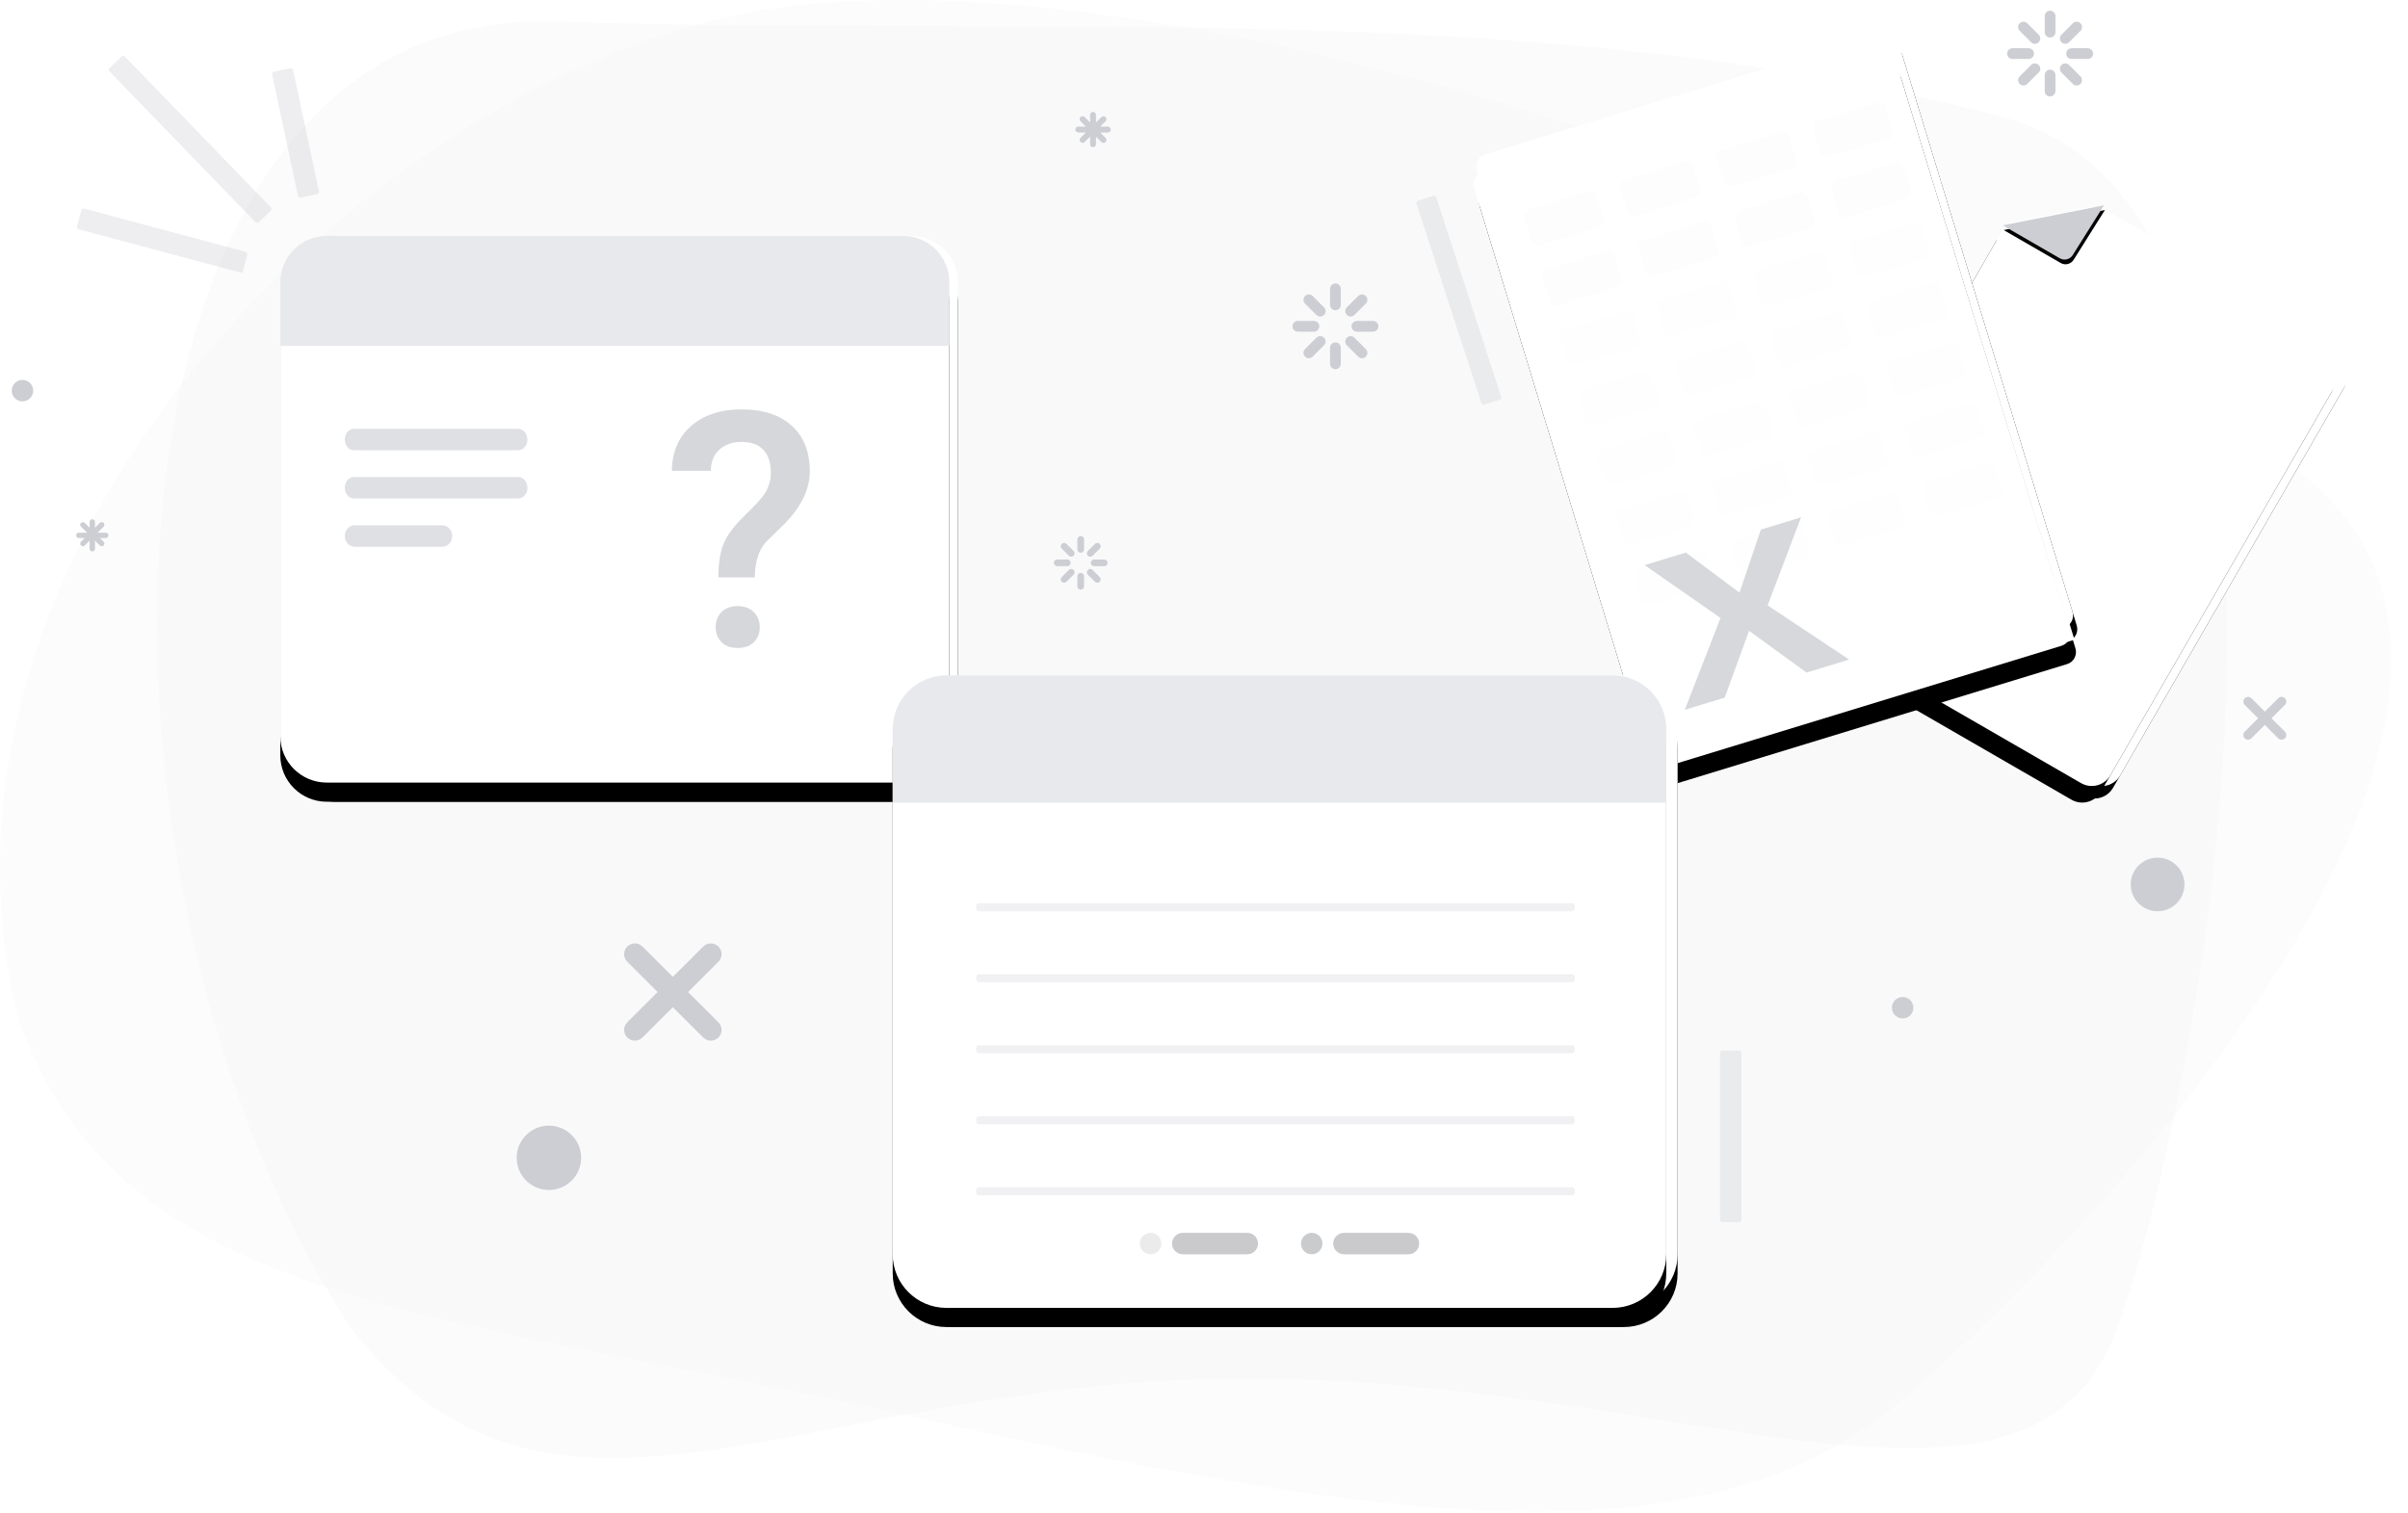 <?xml version="1.0" encoding="UTF-8"?>
<svg width="503px" height="316px" viewBox="0 0 503 316" version="1.1" xmlns="http://www.w3.org/2000/svg" xmlns:xlink="http://www.w3.org/1999/xlink">
    <defs>
        <path d="M11.465,5.68434189e-14 L131.805,5.68434189e-14 C137.165,5.68434189e-14 141.51,4.334 141.51,9.68 C141.51,15.757 141.51,20.193 141.51,22.99 C141.51,41.274 141.51,68.458 141.51,104.542 C141.51,109.888 137.165,114.222 131.805,114.222 L11.465,114.222 C6.105,114.222 1.76,109.888 1.76,104.542 C1.76,68.135 1.76,40.951 1.76,22.99 C1.76,19.87 1.76,15.434 1.76,9.68 C1.76,4.334 6.105,5.68434189e-14 11.465,5.68434189e-14 Z" id="path-1"></path>
        <filter x="-11.1%" y="-10.1%" width="122.2%" height="127.1%" filterUnits="objectBoundingBox" id="filter-2">
            <feOffset dx="0" dy="4" in="SourceAlpha" result="shadowOffsetOuter1"></feOffset>
            <feGaussianBlur stdDeviation="4.5" in="shadowOffsetOuter1" result="shadowBlurOuter1"></feGaussianBlur>
            <feColorMatrix values="0 0 0 0 0   0 0 0 0 0   0 0 0 0 0  0 0 0 0.07 0" type="matrix" in="shadowBlurOuter1"></feColorMatrix>
        </filter>
        <path d="M9.705,0 L130.044,0 C135.404,0 139.749,4.334 139.749,9.68 C139.749,15.757 139.749,20.193 139.749,22.99 C139.749,41.274 139.749,68.458 139.749,104.542 C139.749,109.888 135.404,114.222 130.044,114.222 L9.705,114.222 C4.345,114.222 0,109.888 0,104.542 C0,68.135 0,40.951 0,22.99 C0,19.87 0,15.434 0,9.68 C0,4.334 4.345,0 9.705,0 Z" id="path-3"></path>
        <filter x="-11.1%" y="-10.1%" width="122.2%" height="127.1%" filterUnits="objectBoundingBox" id="filter-4">
            <feOffset dx="0" dy="4" in="SourceAlpha" result="shadowOffsetOuter1"></feOffset>
            <feGaussianBlur stdDeviation="4.5" in="shadowOffsetOuter1" result="shadowBlurOuter1"></feGaussianBlur>
            <feColorMatrix values="0 0 0 0 0   0 0 0 0 0   0 0 0 0 0  0 0 0 0.07 0" type="matrix" in="shadowBlurOuter1"></feColorMatrix>
        </filter>
        <path d="M15.874,1.497 L74.339,1.497 C76.823,1.497 78.837,3.502 78.837,5.976 L78.837,102.281 C78.837,104.755 76.823,106.76 74.339,106.76 L6.869,106.76 C4.385,106.76 2.371,104.755 2.371,102.281 L2.371,13.431 L15.874,1.497 Z" id="path-5"></path>
        <filter x="-15.7%" y="-8.6%" width="131.4%" height="122.8%" filterUnits="objectBoundingBox" id="filter-6">
            <feOffset dx="0" dy="3" in="SourceAlpha" result="shadowOffsetOuter1"></feOffset>
            <feGaussianBlur stdDeviation="3.5" in="shadowOffsetOuter1" result="shadowBlurOuter1"></feGaussianBlur>
            <feColorMatrix values="0 0 0 0 0   0 0 0 0 0   0 0 0 0 0  0 0 0 0.05 0" type="matrix" in="shadowBlurOuter1"></feColorMatrix>
        </filter>
        <path d="M14.084,2.507 L72.549,2.507 C75.033,2.507 77.047,4.513 77.047,6.987 L77.047,103.291 C77.047,105.765 75.033,107.771 72.549,107.771 L5.079,107.771 C2.595,107.771 0.581,105.765 0.581,103.291 L0.581,14.441 L14.084,2.507 Z" id="path-7"></path>
        <filter x="-20.3%" y="-10.9%" width="140.5%" height="129.4%" filterUnits="objectBoundingBox" id="filter-8">
            <feOffset dx="0" dy="4" in="SourceAlpha" result="shadowOffsetOuter1"></feOffset>
            <feGaussianBlur stdDeviation="4.5" in="shadowOffsetOuter1" result="shadowBlurOuter1"></feGaussianBlur>
            <feColorMatrix values="0 0 0 0 0   0 0 0 0 0   0 0 0 0 0  0 0 0 0.07 0" type="matrix" in="shadowBlurOuter1"></feColorMatrix>
        </filter>
        <path d="M12.013,7.9 L22.401,16.931 L22.401,16.931 L0.841,17.004 L9.241,8.042 C9.977,7.258 11.201,7.195 12.013,7.9 Z" id="path-9"></path>
        <filter x="-9.3%" y="-21.5%" width="118.6%" height="131.1%" filterUnits="objectBoundingBox" id="filter-10">
            <feOffset dx="0" dy="-1" in="SourceAlpha" result="shadowOffsetOuter1"></feOffset>
            <feGaussianBlur stdDeviation="0.5" in="shadowOffsetOuter1" result="shadowBlurOuter1"></feGaussianBlur>
            <feColorMatrix values="0 0 0 0 0   0 0 0 0 0   0 0 0 0 0  0 0 0 0.17 0" type="matrix" in="shadowBlurOuter1"></feColorMatrix>
        </filter>
        <path d="M4.284,0.173 L91.039,0.173 C92.491,0.173 93.668,1.36 93.668,2.824 L93.668,127.421 C93.668,128.885 92.491,130.072 91.039,130.072 L4.284,130.072 C2.832,130.072 1.655,128.885 1.655,127.421 L1.655,2.824 C1.655,1.36 2.832,0.173 4.284,0.173 Z" id="path-11"></path>
        <filter x="-8.2%" y="-3.5%" width="116.3%" height="111.5%" filterUnits="objectBoundingBox" id="filter-12">
            <feOffset dx="0" dy="3" in="SourceAlpha" result="shadowOffsetOuter1"></feOffset>
            <feGaussianBlur stdDeviation="2" in="shadowOffsetOuter1" result="shadowBlurOuter1"></feGaussianBlur>
            <feColorMatrix values="0 0 0 0 0   0 0 0 0 0   0 0 0 0 0  0 0 0 0.07 0" type="matrix" in="shadowBlurOuter1"></feColorMatrix>
        </filter>
        <path d="M2.632,3.654 L89.388,3.654 C90.84,3.654 92.017,4.841 92.017,6.305 L92.017,130.902 C92.017,132.366 90.84,133.553 89.388,133.553 L2.632,133.553 C1.18,133.553 0.003,132.366 0.003,130.902 L0.003,6.305 C0.003,4.841 1.18,3.654 2.632,3.654 Z" id="path-13"></path>
        <filter x="-16.8%" y="-8.9%" width="133.7%" height="123.9%" filterUnits="objectBoundingBox" id="filter-14">
            <feOffset dx="0" dy="4" in="SourceAlpha" result="shadowOffsetOuter1"></feOffset>
            <feGaussianBlur stdDeviation="4.5" in="shadowOffsetOuter1" result="shadowBlurOuter1"></feGaussianBlur>
            <feColorMatrix values="0 0 0 0 0   0 0 0 0 0   0 0 0 0 0  0 0 0 0.07 0" type="matrix" in="shadowBlurOuter1"></feColorMatrix>
        </filter>
        <linearGradient x1="50%" y1="1%" x2="50%" y2="99.324%" id="linearGradient-15">
            <stop stop-color="#FFFFFF" stop-opacity="0" offset="0%"></stop>
            <stop stop-color="#FFFFFF" offset="100%"></stop>
        </linearGradient>
        <path d="M13.588,-4.26325641e-14 L152.73,-4.26325641e-14 C158.928,-4.26325641e-14 163.951,5.014 163.951,11.198 C163.951,18.228 163.951,23.361 163.951,26.596 C163.951,47.748 163.951,79.196 163.951,120.941 C163.951,127.125 158.928,132.139 152.73,132.139 L13.588,132.139 C7.39,132.139 2.366,127.125 2.366,120.941 C2.366,78.823 2.366,47.375 2.366,26.596 C2.366,22.987 2.366,17.855 2.366,11.198 C2.366,5.014 7.39,-4.26325641e-14 13.588,-4.26325641e-14 Z" id="path-16"></path>
        <filter x="-9.6%" y="-8.7%" width="119.2%" height="123.5%" filterUnits="objectBoundingBox" id="filter-17">
            <feOffset dx="0" dy="4" in="SourceAlpha" result="shadowOffsetOuter1"></feOffset>
            <feGaussianBlur stdDeviation="4.5" in="shadowOffsetOuter1" result="shadowBlurOuter1"></feGaussianBlur>
            <feColorMatrix values="0 0 0 0 0   0 0 0 0 0   0 0 0 0 0  0 0 0 0.07 0" type="matrix" in="shadowBlurOuter1"></feColorMatrix>
        </filter>
        <path d="M11.221,0 L150.364,0 C156.561,0 161.585,5.014 161.585,11.198 C161.585,18.228 161.585,23.361 161.585,26.596 C161.585,47.748 161.585,79.196 161.585,120.941 C161.585,127.125 156.561,132.139 150.364,132.139 L11.221,132.139 C5.024,132.139 0,127.125 0,120.941 C0,78.823 0,47.375 0,26.596 C0,22.987 0,17.855 0,11.198 C0,5.014 5.024,0 11.221,0 Z" id="path-18"></path>
        <filter x="-9.6%" y="-8.7%" width="119.2%" height="123.5%" filterUnits="objectBoundingBox" id="filter-19">
            <feOffset dx="0" dy="4" in="SourceAlpha" result="shadowOffsetOuter1"></feOffset>
            <feGaussianBlur stdDeviation="4.5" in="shadowOffsetOuter1" result="shadowBlurOuter1"></feGaussianBlur>
            <feColorMatrix values="0 0 0 0 0   0 0 0 0 0   0 0 0 0 0  0 0 0 0.07 0" type="matrix" in="shadowBlurOuter1"></feColorMatrix>
        </filter>
    </defs>
    <g id="In-App-generic-empty-states" stroke="none" stroke-width="1" fill="none" fill-rule="evenodd">
        <g id="Generic-Empty-State_No-data" transform="translate(-90, -1297)">
            <g id="Bright" transform="translate(88, 70)">
                <g id="No-data_XL" transform="translate(0, 1192)">
                    <g id="No-data-_XL-drawing" transform="translate(2, 35)">
                        <path d="M115.997,4.521 C216.605,7.753 322.342,-0.867 418.496,24.476 C493.163,44.155 460.375,228.875 442.115,277.787 C423.855,326.7 352.254,287.961 260.111,287.961 C167.969,287.961 115.997,331.443 73.544,277.787 C12.115,184.877 15.39,1.29 115.997,4.521 Z" id="Rectangle" fill="#CCCED3" opacity="0.08"></path>
                        <path d="M162.798,1.584 C242.236,-9.185 388.407,36.317 477.267,96.456 C546.269,143.156 436.204,259.603 396.675,292.97 C357.146,326.337 293.603,319.27 192.479,296.343 C91.356,273.415 24.948,274.12 3.622,212.166 C-20.797,109.789 83.36,12.353 162.798,1.584 Z" id="Rectangle-Copy" fill="#F1F2F5" opacity="0.22"></path>
                        <g id="Decorations" transform="translate(2.449, 2.24)" fill="#CCCED3">
                            <path d="M223.302,117.441 C223.646,117.441 223.932,117.689 223.992,118.015 L224.003,118.141 L224.003,120.241 C224.003,120.627 223.689,120.941 223.302,120.941 C222.957,120.941 222.671,120.693 222.612,120.367 L222.6,120.241 L222.6,118.141 C222.6,117.755 222.914,117.441 223.302,117.441 Z M225.684,116.745 L225.781,116.826 L227.269,118.311 C227.543,118.584 227.543,119.027 227.269,119.301 C227.025,119.544 226.648,119.571 226.374,119.382 L226.277,119.301 L224.789,117.816 C224.515,117.543 224.515,117.1 224.789,116.826 C225.002,116.614 225.318,116.566 225.577,116.685 L225.684,116.745 Z M221.814,116.826 C222.057,117.069 222.084,117.446 221.895,117.719 L221.814,117.816 L220.326,119.301 C220.052,119.574 219.608,119.574 219.334,119.301 C219.091,119.058 219.064,118.681 219.253,118.408 L219.334,118.311 L220.822,116.826 C221.096,116.553 221.54,116.553 221.814,116.826 Z M228.211,114.642 C228.598,114.642 228.912,114.955 228.912,115.342 C228.912,115.685 228.664,115.971 228.337,116.03 L228.211,116.041 L226.107,116.041 C225.72,116.041 225.406,115.728 225.406,115.342 C225.406,114.998 225.654,114.712 225.981,114.653 L226.107,114.642 L228.211,114.642 Z M220.496,114.642 C220.884,114.642 221.198,114.955 221.198,115.342 C221.198,115.685 220.95,115.971 220.622,116.03 L220.496,116.041 L218.392,116.041 C218.005,116.041 217.691,115.728 217.691,115.342 C217.691,114.998 217.939,114.712 218.266,114.653 L218.392,114.642 L220.496,114.642 Z M220.229,111.301 L220.326,111.382 L221.814,112.867 C222.088,113.14 222.088,113.584 221.814,113.857 C221.57,114.1 221.193,114.127 220.919,113.938 L220.822,113.857 L219.334,112.372 C219.06,112.099 219.06,111.656 219.334,111.382 C219.547,111.17 219.863,111.123 220.122,111.241 L220.229,111.301 Z M227.269,111.382 C227.512,111.625 227.539,112.002 227.35,112.275 L227.269,112.372 L225.781,113.857 C225.507,114.13 225.063,114.13 224.789,113.857 C224.546,113.614 224.519,113.237 224.708,112.964 L224.789,112.867 L226.277,111.382 C226.551,111.109 226.995,111.109 227.269,111.382 Z M223.302,109.742 C223.646,109.742 223.932,109.99 223.992,110.317 L224.003,110.442 L224.003,112.542 C224.003,112.929 223.689,113.242 223.302,113.242 C222.957,113.242 222.671,112.994 222.612,112.668 L222.6,112.542 L222.6,110.442 C222.6,110.056 222.914,109.742 223.302,109.742 Z" id="Combined-Shape-Copy-5" fill-rule="nonzero"></path>
                            <ellipse id="Oval" cx="448.243" cy="182.531" rx="5.611" ry="5.599"></ellipse>
                            <ellipse id="Oval-Copy-2" cx="270.431" cy="165.596" rx="3.366" ry="3.359"></ellipse>
                            <path d="M300.622,38.071 L303.97,38.069 C304.246,38.068 304.47,38.292 304.47,38.568 C304.47,38.568 304.47,38.569 304.47,38.569 L304.444,82.37 C304.444,82.646 304.22,82.87 303.944,82.87 L300.597,82.872 C300.32,82.872 300.096,82.649 300.096,82.372 C300.096,82.372 300.096,82.372 300.096,82.372 L300.123,38.57 C300.123,38.294 300.347,38.071 300.622,38.071 Z" id="Rectangle-Copy-6" opacity="0.339" transform="translate(302.283, 60.47) scale(-1, 1) rotate(18) translate(-302.283, -60.47) "></path>
                            <rect id="Rectangle-Copy-5" opacity="0.339" x="356.834" y="217.245" width="4.488" height="35.834" rx="0.5"></rect>
                            <ellipse id="Oval-Copy-3" cx="2.244" cy="79.37" rx="2.244" ry="2.24"></ellipse>
                            <ellipse id="Oval-Copy-4" cx="394.986" cy="208.287" rx="2.244" ry="2.24"></ellipse>
                            <ellipse id="Oval-Copy" cx="112.212" cy="239.642" rx="6.733" ry="6.719"></ellipse>
                            <g id="corner-llines" opacity="0.34" transform="translate(13.465, 8.959)">
                                <path d="M44.068,3.122 L47.556,3.124 C47.832,3.124 48.056,3.348 48.057,3.624 L48.067,29.502 C48.068,29.778 47.844,30.002 47.568,30.002 C47.568,30.002 47.568,30.002 47.568,30.002 L44.08,30 C43.804,30 43.58,29.776 43.579,29.5 L43.569,3.622 C43.568,3.346 43.792,3.122 44.068,3.122 C44.068,3.122 44.068,3.122 44.068,3.122 Z" id="Rectangle-Copy" transform="translate(45.818, 16.562) rotate(-12) translate(-45.818, -16.562) "></path>
                                <path d="M22.049,-4.503 L25.533,-4.5 C25.809,-4.499 26.032,-4.276 26.032,-4 L26.077,39.837 C26.078,40.113 25.854,40.337 25.578,40.338 C25.578,40.338 25.577,40.338 25.577,40.338 L22.093,40.334 C21.817,40.334 21.594,40.11 21.593,39.834 L21.548,-4.003 C21.548,-4.279 21.772,-4.503 22.048,-4.503 C22.048,-4.503 22.049,-4.503 22.049,-4.503 Z" id="Rectangle-Copy-2" transform="translate(23.813, 17.917) rotate(-44) translate(-23.813, -17.917) "></path>
                                <path d="M16.205,21.104 L19.685,21.106 C19.961,21.106 20.185,21.33 20.185,21.606 L20.203,56.508 C20.203,56.785 19.979,57.009 19.703,57.009 C19.703,57.009 19.703,57.009 19.703,57.009 L16.223,57.007 C15.947,57.007 15.723,56.783 15.723,56.507 L15.705,21.604 C15.705,21.328 15.929,21.104 16.205,21.104 C16.205,21.104 16.205,21.104 16.205,21.104 Z" id="Rectangle-Copy-4" transform="translate(17.954, 39.056) rotate(-75) translate(-17.954, -39.056) "></path>
                            </g>
                            <path d="M128.579,195.505 C129.388,194.697 130.661,194.635 131.541,195.318 L131.753,195.505 L138.099,201.837 L144.448,195.505 C145.324,194.63 146.745,194.63 147.622,195.505 C148.498,196.379 148.498,197.797 147.622,198.672 L141.275,205.006 L147.622,211.341 C148.431,212.149 148.493,213.419 147.809,214.298 L147.622,214.509 C146.813,215.316 145.54,215.378 144.659,214.695 L144.448,214.509 L138.099,208.175 L131.753,214.509 C130.876,215.383 129.455,215.383 128.579,214.509 C127.702,213.634 127.702,212.216 128.579,211.341 L134.924,205.006 L128.579,198.672 C127.77,197.865 127.708,196.594 128.392,195.716 L128.579,195.505 Z" id="Path"></path>
                            <path d="M474.842,143.626 C475.228,144.012 475.228,144.637 474.842,145.023 L472.041,147.816 L474.842,150.61 C475.18,150.947 475.222,151.468 474.969,151.851 L474.842,152.006 C474.504,152.344 473.982,152.386 473.597,152.133 L473.442,152.006 L470.643,149.212 L467.844,152.006 C467.458,152.392 466.831,152.392 466.444,152.006 C466.058,151.621 466.058,150.995 466.444,150.61 L469.245,147.816 L466.444,145.023 C466.106,144.686 466.064,144.165 466.318,143.781 L466.444,143.626 C466.783,143.289 467.305,143.247 467.689,143.5 L467.844,143.626 L470.643,146.421 L473.442,143.626 C473.829,143.241 474.455,143.241 474.842,143.626 Z" id="Path"></path>
                            <path d="M225.873,21.139 C226.213,21.139 226.489,21.414 226.489,21.754 L226.488,23.339 L227.614,22.219 C227.855,21.979 228.244,21.979 228.485,22.219 C228.725,22.459 228.725,22.848 228.485,23.088 L227.357,24.21 L228.951,24.211 C229.234,24.211 229.473,24.402 229.545,24.662 L229.567,24.825 C229.567,25.116 229.364,25.36 229.092,25.423 L228.951,25.44 L227.359,25.439 L228.485,26.563 C228.685,26.763 228.718,27.066 228.585,27.301 L228.485,27.432 C228.284,27.631 227.98,27.665 227.745,27.532 L227.614,27.432 L226.488,26.308 L226.489,27.897 C226.489,28.236 226.213,28.511 225.873,28.511 C225.533,28.511 225.257,28.236 225.257,27.897 L225.256,26.306 L224.132,27.432 C223.891,27.671 223.502,27.671 223.261,27.432 C223.021,27.192 223.021,26.803 223.261,26.563 L224.383,25.439 L222.795,25.44 C222.512,25.44 222.273,25.249 222.202,24.989 L222.18,24.825 C222.18,24.534 222.382,24.291 222.654,24.227 L222.795,24.211 L224.386,24.21 L223.261,23.088 C223.061,22.888 223.028,22.584 223.161,22.35 L223.261,22.219 C223.462,22.019 223.766,21.986 224.001,22.119 L224.132,22.219 L225.256,23.341 L225.257,21.754 C225.257,21.414 225.533,21.139 225.873,21.139 Z" id="Path"></path>
                            <path d="M16.832,106.246 C17.142,106.246 17.393,106.496 17.393,106.806 L17.393,108.014 L18.406,107.003 C18.624,106.786 18.976,106.786 19.194,107.003 C19.411,107.22 19.411,107.572 19.194,107.789 L17.934,109.045 L19.637,109.045 C19.916,109.045 20.147,109.248 20.191,109.514 L20.198,109.605 C20.198,109.886 19.991,110.119 19.72,110.159 L19.637,110.165 L18.425,110.164 L19.194,110.932 C19.389,111.127 19.409,111.431 19.252,111.648 L19.194,111.717 C18.998,111.912 18.693,111.932 18.475,111.776 L18.406,111.717 L17.393,110.706 L17.393,112.405 C17.393,112.714 17.142,112.965 16.832,112.965 C16.522,112.965 16.271,112.714 16.271,112.405 L16.27,110.705 L15.257,111.717 C15.04,111.934 14.687,111.934 14.47,111.717 C14.253,111.5 14.253,111.148 14.47,110.932 L15.238,110.164 L14.026,110.165 C13.748,110.165 13.516,109.962 13.473,109.696 L13.465,109.605 C13.465,109.324 13.673,109.091 13.944,109.051 L14.026,109.045 L15.728,109.045 L14.47,107.789 C14.274,107.594 14.255,107.289 14.411,107.072 L14.47,107.003 C14.666,106.808 14.971,106.789 15.188,106.945 L15.257,107.003 L16.27,108.014 L16.271,106.806 C16.271,106.496 16.522,106.246 16.832,106.246 Z" id="Path"></path>
                            <path d="M276.503,69.292 C277.053,69.292 277.512,69.688 277.607,70.21 L277.625,70.411 L277.625,73.771 C277.625,74.389 277.122,74.891 276.503,74.891 C275.952,74.891 275.493,74.495 275.398,73.972 L275.38,73.771 L275.38,70.411 C275.38,69.793 275.883,69.292 276.503,69.292 Z M280.314,68.178 L280.47,68.308 L282.85,70.683 C283.288,71.12 283.288,71.829 282.85,72.267 C282.461,72.655 281.856,72.699 281.419,72.396 L281.263,72.267 L278.883,69.891 C278.445,69.454 278.445,68.745 278.883,68.308 C279.224,67.967 279.729,67.892 280.143,68.081 L280.314,68.178 Z M274.122,68.308 C274.512,68.696 274.555,69.3 274.252,69.736 L274.122,69.891 L271.742,72.267 C271.304,72.704 270.593,72.704 270.155,72.267 C269.765,71.878 269.722,71.275 270.025,70.838 L270.155,70.683 L272.535,68.308 C272.973,67.87 273.684,67.87 274.122,68.308 Z M284.357,64.812 C284.977,64.812 285.479,65.314 285.479,65.932 C285.479,66.482 285.083,66.939 284.559,67.034 L284.357,67.052 L280.991,67.052 C280.371,67.052 279.869,66.551 279.869,65.932 C279.869,65.382 280.266,64.925 280.789,64.83 L280.991,64.812 L284.357,64.812 Z M272.014,64.812 C272.634,64.812 273.136,65.314 273.136,65.932 C273.136,66.482 272.739,66.939 272.216,67.034 L272.014,67.052 L268.648,67.052 C268.028,67.052 267.526,66.551 267.526,65.932 C267.526,65.382 267.923,64.925 268.446,64.83 L268.648,64.812 L272.014,64.812 Z M271.586,59.468 L271.742,59.597 L274.122,61.973 C274.56,62.41 274.56,63.119 274.122,63.557 C273.733,63.945 273.128,63.989 272.691,63.686 L272.535,63.557 L270.155,61.181 C269.717,60.744 269.717,60.035 270.155,59.597 C270.496,59.257 271.001,59.182 271.415,59.371 L271.586,59.468 Z M282.85,59.597 C283.24,59.986 283.283,60.59 282.98,61.026 L282.85,61.181 L280.47,63.557 C280.032,63.994 279.321,63.994 278.883,63.557 C278.493,63.168 278.45,62.564 278.753,62.128 L278.883,61.973 L281.263,59.597 C281.701,59.16 282.412,59.16 282.85,59.597 Z M276.503,56.974 C277.053,56.974 277.512,57.37 277.607,57.892 L277.625,58.093 L277.625,61.453 C277.625,62.071 277.122,62.573 276.503,62.573 C275.952,62.573 275.493,62.176 275.398,61.654 L275.38,61.453 L275.38,58.093 C275.38,57.475 275.883,56.974 276.503,56.974 Z" id="Combined-Shape" fill-rule="nonzero"></path>
                            <path d="M425.786,12.318 C426.337,12.318 426.795,12.714 426.89,13.237 L426.909,13.438 L426.909,16.797 C426.909,17.416 426.406,17.917 425.786,17.917 C425.236,17.917 424.777,17.521 424.682,16.999 L424.664,16.797 L424.664,13.438 C424.664,12.819 425.167,12.318 425.786,12.318 Z M429.598,11.204 L429.754,11.334 L432.134,13.71 C432.572,14.147 432.572,14.856 432.134,15.293 C431.745,15.682 431.14,15.725 430.703,15.423 L430.547,15.293 L428.167,12.918 C427.729,12.48 427.729,11.771 428.167,11.334 C428.508,10.994 429.013,10.918 429.427,11.107 L429.598,11.204 Z M423.406,11.334 C423.796,11.723 423.839,12.326 423.536,12.763 L423.406,12.918 L421.026,15.293 C420.587,15.731 419.877,15.731 419.439,15.293 C419.049,14.905 419.006,14.301 419.309,13.865 L419.439,13.71 L421.819,11.334 C422.257,10.897 422.968,10.897 423.406,11.334 Z M433.641,7.839 C434.261,7.839 434.763,8.34 434.763,8.959 C434.763,9.508 434.366,9.966 433.843,10.06 L433.641,10.078 L430.275,10.078 C429.655,10.078 429.153,9.577 429.153,8.959 C429.153,8.409 429.55,7.952 430.073,7.857 L430.275,7.839 L433.641,7.839 Z M421.298,7.839 C421.918,7.839 422.42,8.34 422.42,8.959 C422.42,9.508 422.023,9.966 421.5,10.06 L421.298,10.078 L417.932,10.078 C417.312,10.078 416.809,9.577 416.809,8.959 C416.809,8.409 417.206,7.952 417.73,7.857 L417.932,7.839 L421.298,7.839 Z M420.87,2.494 L421.026,2.624 L423.406,4.999 C423.844,5.437 423.844,6.146 423.406,6.583 C423.016,6.972 422.412,7.015 421.975,6.713 L421.819,6.583 L419.439,4.208 C419.001,3.77 419.001,3.061 419.439,2.624 C419.78,2.284 420.285,2.208 420.699,2.397 L420.87,2.494 Z M432.134,2.624 C432.524,3.013 432.567,3.616 432.264,4.052 L432.134,4.208 L429.754,6.583 C429.315,7.02 428.605,7.02 428.167,6.583 C427.777,6.194 427.734,5.591 428.037,5.154 L428.167,4.999 L430.547,2.624 C430.985,2.187 431.696,2.187 432.134,2.624 Z M425.786,1.93947135e-14 C426.337,1.93947135e-14 426.795,0.396 426.89,0.919 L426.909,1.12 L426.909,4.479 C426.909,5.098 426.406,5.599 425.786,5.599 C425.236,5.599 424.777,5.203 424.682,4.681 L424.664,4.479 L424.664,1.12 C424.664,0.501 425.167,1.93947135e-14 425.786,1.93947135e-14 Z" id="Combined-Shape-Copy-5" fill-rule="nonzero"></path>
                        </g>
                        <g id="Doughnut" transform="translate(58.555, 49.272)">
                            <g id="base">
                                <g id="Path">
                                    <use fill="black" fill-opacity="1" filter="url(#filter-2)" xlink:href="#path-1"></use>
                                    <use fill="#FFFFFF" fill-rule="evenodd" xlink:href="#path-1"></use>
                                </g>
                                <g id="Path">
                                    <use fill="black" fill-opacity="1" filter="url(#filter-4)" xlink:href="#path-3"></use>
                                    <use fill="#FFFFFF" fill-rule="evenodd" xlink:href="#path-3"></use>
                                </g>
                                <path d="M9.705,-1.37558333e-14 L130.044,-1.37558333e-14 C135.404,-1.37558333e-14 139.749,4.334 139.749,9.68 L139.749,22.99 L0,22.99 L0,9.68 C0,4.334 4.345,-1.37558333e-14 9.705,-1.37558333e-14 Z" id="Path-Copy" fill="#E8E9EC"></path>
                            </g>
                            <g id="Group-3" opacity="0.815" transform="translate(81.796, 36.254)" fill="#CCCED3" fill-rule="nonzero">
                                <path d="M17.317,35.102 C17.361,31.887 18.12,29.442 19.594,27.767 L19.594,27.767 L23.714,23.714 C27.108,20.186 28.805,16.602 28.805,12.962 C28.805,8.876 27.549,5.694 25.037,3.416 C22.525,1.139 19.025,0 14.537,0 C10.182,0 6.682,1.15 4.036,3.45 C1.39,5.75 0.045,8.876 0,12.828 L0,12.828 L8.139,12.828 C8.139,10.975 8.725,9.507 9.898,8.424 C11.07,7.341 12.616,6.799 14.537,6.799 C16.546,6.799 18.07,7.352 19.109,8.457 C20.147,9.563 20.666,11.165 20.666,13.264 C20.666,14.849 20.219,16.323 19.326,17.685 C18.746,18.578 17.367,20.08 15.19,22.19 C13.013,24.3 11.556,26.237 10.819,28.001 C10.082,29.765 9.713,32.132 9.713,35.102 L9.713,35.102 L17.317,35.102 Z M13.733,49.84 C15.206,49.84 16.345,49.427 17.149,48.6 C17.953,47.774 18.355,46.747 18.355,45.519 C18.355,44.246 17.942,43.191 17.116,42.354 C16.289,41.516 15.162,41.098 13.733,41.098 C12.326,41.098 11.209,41.505 10.383,42.32 C9.557,43.135 9.144,44.201 9.144,45.519 C9.144,46.747 9.54,47.774 10.333,48.6 C11.126,49.427 12.259,49.84 13.733,49.84 Z" id="?"></path>
                            </g>
                            <path d="M15.373,50.392 L49.71,50.392 C50.763,50.392 51.617,51.395 51.617,52.632 C51.617,53.868 50.763,54.871 49.71,54.871 L15.373,54.871 C14.319,54.871 13.465,53.868 13.465,52.632 C13.465,51.395 14.319,50.392 15.373,50.392 Z" id="Rectangle" fill="#CCCED3" opacity="0.648"></path>
                            <path d="M15.373,40.314 L49.71,40.314 C50.763,40.314 51.617,41.316 51.617,42.553 C51.617,43.79 50.763,44.793 49.71,44.793 L15.373,44.793 C14.319,44.793 13.465,43.79 13.465,42.553 C13.465,41.316 14.319,40.314 15.373,40.314 Z" id="Rectangle-Copy-3" fill="#CCCED3" opacity="0.648"></path>
                            <path d="M15.506,60.47 L33.868,60.47 C34.994,60.47 35.908,61.473 35.908,62.71 C35.908,63.947 34.994,64.95 33.868,64.95 L15.506,64.95 C14.379,64.95 13.465,63.947 13.465,62.71 C13.465,61.473 14.379,60.47 15.506,60.47 Z" id="Rectangle-Copy-2" fill="#CCCED3" opacity="0.648"></path>
                        </g>
                        <g id="DOC-Copy-2" transform="translate(432.959, 100.507) rotate(30) translate(-432.959, -100.507) translate(393.459, 46.507)">
                            <g id="Rectangle">
                                <use fill="black" fill-opacity="1" filter="url(#filter-6)" xlink:href="#path-5"></use>
                                <use fill="#FFFFFF" fill-rule="evenodd" xlink:href="#path-5"></use>
                            </g>
                            <g id="Rectangle">
                                <use fill="black" fill-opacity="1" filter="url(#filter-8)" xlink:href="#path-7"></use>
                                <use fill="#FFFFFF" fill-rule="evenodd" xlink:href="#path-7"></use>
                            </g>
                            <g id="Triangle" transform="translate(11.621, 11.821) rotate(139) translate(-11.621, -11.821) ">
                                <use fill="black" fill-opacity="1" filter="url(#filter-10)" xlink:href="#path-9"></use>
                                <use fill="#CCCED3" fill-rule="evenodd" xlink:href="#path-9"></use>
                            </g>
                        </g>
                        <g id="Excel" transform="translate(370.627, 83.66) rotate(-17) translate(-370.627, -83.66) translate(323.627, 16.66)">
                            <g id="Rectangle">
                                <use fill="black" fill-opacity="1" filter="url(#filter-12)" xlink:href="#path-11"></use>
                                <use fill="#FFFFFF" fill-rule="evenodd" xlink:href="#path-11"></use>
                            </g>
                            <g id="Rectangle">
                                <use fill="black" fill-opacity="1" filter="url(#filter-14)" xlink:href="#path-13"></use>
                                <use fill="#FFFFFF" fill-rule="evenodd" xlink:href="#path-13"></use>
                            </g>
                            <g id="List" transform="translate(0.331, 5.942)">
                                <path d="M51.265,7.863 L64.41,7.863 C65.136,7.863 65.724,8.449 65.724,9.173 L65.724,14.415 C65.724,15.138 65.136,15.725 64.41,15.725 L51.265,15.725 C50.539,15.725 49.95,15.138 49.95,14.415 L49.95,9.173 C49.95,8.449 50.539,7.863 51.265,7.863 Z" id="Rectangle" fill="#EBEBEC" opacity="0.094"></path>
                                <path d="M9.201,7.863 L22.346,7.863 C23.072,7.863 23.661,8.449 23.661,9.173 L23.661,14.415 C23.661,15.138 23.072,15.725 22.346,15.725 L9.201,15.725 C8.475,15.725 7.887,15.138 7.887,14.415 L7.887,9.173 C7.887,8.449 8.475,7.863 9.201,7.863 Z" id="Rectangle-Copy-8" fill="#EBEBEC" opacity="0.094"></path>
                                <path d="M72.297,7.863 L85.441,7.863 C86.167,7.863 86.756,8.449 86.756,9.173 L86.756,14.415 C86.756,15.138 86.167,15.725 85.441,15.725 L72.297,15.725 C71.571,15.725 70.982,15.138 70.982,14.415 L70.982,9.173 C70.982,8.449 71.571,7.863 72.297,7.863 Z" id="Rectangle-Copy-7" fill="#EBEBEC" opacity="0.094"></path>
                                <path d="M30.233,7.863 L43.378,7.863 C44.104,7.863 44.692,8.449 44.692,9.173 L44.692,14.415 C44.692,15.138 44.104,15.725 43.378,15.725 L30.233,15.725 C29.507,15.725 28.919,15.138 28.919,14.415 L28.919,9.173 C28.919,8.449 29.507,7.863 30.233,7.863 Z" id="Rectangle-Copy-9" fill="#EBEBEC" opacity="0.094"></path>
                                <path d="M51.265,20.967 L64.41,20.967 C65.136,20.967 65.724,21.554 65.724,22.277 L65.724,27.519 C65.724,28.243 65.136,28.829 64.41,28.829 L51.265,28.829 C50.539,28.829 49.95,28.243 49.95,27.519 L49.95,22.277 C49.95,21.554 50.539,20.967 51.265,20.967 Z" id="Rectangle" fill="#EBEBEC" opacity="0.094"></path>
                                <path d="M9.201,20.967 L22.346,20.967 C23.072,20.967 23.661,21.554 23.661,22.277 L23.661,27.519 C23.661,28.243 23.072,28.829 22.346,28.829 L9.201,28.829 C8.475,28.829 7.887,28.243 7.887,27.519 L7.887,22.277 C7.887,21.554 8.475,20.967 9.201,20.967 Z" id="Rectangle-Copy-8" fill="#EBEBEC" opacity="0.094"></path>
                                <path d="M72.297,20.967 L85.441,20.967 C86.167,20.967 86.756,21.554 86.756,22.277 L86.756,27.519 C86.756,28.243 86.167,28.829 85.441,28.829 L72.297,28.829 C71.571,28.829 70.982,28.243 70.982,27.519 L70.982,22.277 C70.982,21.554 71.571,20.967 72.297,20.967 Z" id="Rectangle-Copy-7" fill="#EBEBEC" opacity="0.094"></path>
                                <path d="M30.233,20.967 L43.378,20.967 C44.104,20.967 44.692,21.554 44.692,22.277 L44.692,27.519 C44.692,28.243 44.104,28.829 43.378,28.829 L30.233,28.829 C29.507,28.829 28.919,28.243 28.919,27.519 L28.919,22.277 C28.919,21.554 29.507,20.967 30.233,20.967 Z" id="Rectangle-Copy-9" fill="#EBEBEC" opacity="0.094"></path>
                                <path d="M51.265,34.071 L64.41,34.071 C65.136,34.071 65.724,34.658 65.724,35.382 L65.724,40.623 C65.724,41.347 65.136,41.934 64.41,41.934 L51.265,41.934 C50.539,41.934 49.95,41.347 49.95,40.623 L49.95,35.382 C49.95,34.658 50.539,34.071 51.265,34.071 Z" id="Rectangle" fill="#EBEBEC" opacity="0.094"></path>
                                <path d="M9.201,34.071 L22.346,34.071 C23.072,34.071 23.661,34.658 23.661,35.382 L23.661,40.623 C23.661,41.347 23.072,41.934 22.346,41.934 L9.201,41.934 C8.475,41.934 7.887,41.347 7.887,40.623 L7.887,35.382 C7.887,34.658 8.475,34.071 9.201,34.071 Z" id="Rectangle-Copy-8" fill="#EBEBEC" opacity="0.094"></path>
                                <path d="M72.297,34.071 L85.441,34.071 C86.167,34.071 86.756,34.658 86.756,35.382 L86.756,40.623 C86.756,41.347 86.167,41.934 85.441,41.934 L72.297,41.934 C71.571,41.934 70.982,41.347 70.982,40.623 L70.982,35.382 C70.982,34.658 71.571,34.071 72.297,34.071 Z" id="Rectangle-Copy-7" fill="#EBEBEC" opacity="0.094"></path>
                                <path d="M30.233,34.071 L43.378,34.071 C44.104,34.071 44.692,34.658 44.692,35.382 L44.692,40.623 C44.692,41.347 44.104,41.934 43.378,41.934 L30.233,41.934 C29.507,41.934 28.919,41.347 28.919,40.623 L28.919,35.382 C28.919,34.658 29.507,34.071 30.233,34.071 Z" id="Rectangle-Copy-9" fill="#EBEBEC" opacity="0.094"></path>
                                <path d="M51.265,47.175 L64.41,47.175 C65.136,47.175 65.724,47.762 65.724,48.486 L65.724,53.728 C65.724,54.451 65.136,55.038 64.41,55.038 L51.265,55.038 C50.539,55.038 49.95,54.451 49.95,53.728 L49.95,48.486 C49.95,47.762 50.539,47.175 51.265,47.175 Z" id="Rectangle" fill="#EBEBEC" opacity="0.094"></path>
                                <path d="M9.201,47.175 L22.346,47.175 C23.072,47.175 23.661,47.762 23.661,48.486 L23.661,53.728 C23.661,54.451 23.072,55.038 22.346,55.038 L9.201,55.038 C8.475,55.038 7.887,54.451 7.887,53.728 L7.887,48.486 C7.887,47.762 8.475,47.175 9.201,47.175 Z" id="Rectangle-Copy-8" fill="#EBEBEC" opacity="0.094"></path>
                                <path d="M72.297,47.175 L85.441,47.175 C86.167,47.175 86.756,47.762 86.756,48.486 L86.756,53.728 C86.756,54.451 86.167,55.038 85.441,55.038 L72.297,55.038 C71.571,55.038 70.982,54.451 70.982,53.728 L70.982,48.486 C70.982,47.762 71.571,47.175 72.297,47.175 Z" id="Rectangle-Copy-7" fill="#EBEBEC" opacity="0.094"></path>
                                <path d="M30.233,47.175 L43.378,47.175 C44.104,47.175 44.692,47.762 44.692,48.486 L44.692,53.728 C44.692,54.451 44.104,55.038 43.378,55.038 L30.233,55.038 C29.507,55.038 28.919,54.451 28.919,53.728 L28.919,48.486 C28.919,47.762 29.507,47.175 30.233,47.175 Z" id="Rectangle-Copy-9" fill="#EBEBEC" opacity="0.094"></path>
                                <path d="M51.265,60.28 L64.41,60.28 C65.136,60.28 65.724,60.866 65.724,61.59 L65.724,66.832 C65.724,67.556 65.136,68.142 64.41,68.142 L51.265,68.142 C50.539,68.142 49.95,67.556 49.95,66.832 L49.95,61.59 C49.95,60.866 50.539,60.28 51.265,60.28 Z" id="Rectangle" fill="#EBEBEC" opacity="0.094"></path>
                                <path d="M9.201,60.28 L22.346,60.28 C23.072,60.28 23.661,60.866 23.661,61.59 L23.661,66.832 C23.661,67.556 23.072,68.142 22.346,68.142 L9.201,68.142 C8.475,68.142 7.887,67.556 7.887,66.832 L7.887,61.59 C7.887,60.866 8.475,60.28 9.201,60.28 Z" id="Rectangle-Copy-8" fill="#EBEBEC" opacity="0.094"></path>
                                <path d="M72.297,60.28 L85.441,60.28 C86.167,60.28 86.756,60.866 86.756,61.59 L86.756,66.832 C86.756,67.556 86.167,68.142 85.441,68.142 L72.297,68.142 C71.571,68.142 70.982,67.556 70.982,66.832 L70.982,61.59 C70.982,60.866 71.571,60.28 72.297,60.28 Z" id="Rectangle-Copy-7" fill="#EBEBEC" opacity="0.094"></path>
                                <path d="M30.233,60.28 L43.378,60.28 C44.104,60.28 44.692,60.866 44.692,61.59 L44.692,66.832 C44.692,67.556 44.104,68.142 43.378,68.142 L30.233,68.142 C29.507,68.142 28.919,67.556 28.919,66.832 L28.919,61.59 C28.919,60.866 29.507,60.28 30.233,60.28 Z" id="Rectangle-Copy-9" fill="#EBEBEC" opacity="0.094"></path>
                                <path d="M51.265,73.384 L64.41,73.384 C65.136,73.384 65.724,73.971 65.724,74.694 L65.724,79.936 C65.724,80.66 65.136,81.247 64.41,81.247 L51.265,81.247 C50.539,81.247 49.95,80.66 49.95,79.936 L49.95,74.694 C49.95,73.971 50.539,73.384 51.265,73.384 Z" id="Rectangle" fill="#EBEBEC" opacity="0.094"></path>
                                <path d="M9.201,73.384 L22.346,73.384 C23.072,73.384 23.661,73.971 23.661,74.694 L23.661,79.936 C23.661,80.66 23.072,81.247 22.346,81.247 L9.201,81.247 C8.475,81.247 7.887,80.66 7.887,79.936 L7.887,74.694 C7.887,73.971 8.475,73.384 9.201,73.384 Z" id="Rectangle-Copy-8" fill="#EBEBEC" opacity="0.094"></path>
                                <path d="M72.297,73.384 L85.441,73.384 C86.167,73.384 86.756,73.971 86.756,74.694 L86.756,79.936 C86.756,80.66 86.167,81.247 85.441,81.247 L72.297,81.247 C71.571,81.247 70.982,80.66 70.982,79.936 L70.982,74.694 C70.982,73.971 71.571,73.384 72.297,73.384 Z" id="Rectangle-Copy-7" fill="#EBEBEC" opacity="0.094"></path>
                                <path d="M30.233,73.384 L43.378,73.384 C44.104,73.384 44.692,73.971 44.692,74.694 L44.692,79.936 C44.692,80.66 44.104,81.247 43.378,81.247 L30.233,81.247 C29.507,81.247 28.919,80.66 28.919,79.936 L28.919,74.694 C28.919,73.971 29.507,73.384 30.233,73.384 Z" id="Rectangle-Copy-9" fill="#EBEBEC" opacity="0.094"></path>
                                <path d="M51.265,86.488 L64.41,86.488 C65.136,86.488 65.724,87.075 65.724,87.799 L65.724,93.04 C65.724,93.764 65.136,94.351 64.41,94.351 L51.265,94.351 C50.539,94.351 49.95,93.764 49.95,93.04 L49.95,87.799 C49.95,87.075 50.539,86.488 51.265,86.488 Z" id="Rectangle" fill="#EBEBEC" opacity="0.094"></path>
                                <path d="M9.201,86.488 L22.346,86.488 C23.072,86.488 23.661,87.075 23.661,87.799 L23.661,93.04 C23.661,93.764 23.072,94.351 22.346,94.351 L9.201,94.351 C8.475,94.351 7.887,93.764 7.887,93.04 L7.887,87.799 C7.887,87.075 8.475,86.488 9.201,86.488 Z" id="Rectangle-Copy-8" fill="#EBEBEC" opacity="0.094"></path>
                                <path d="M72.297,86.488 L85.441,86.488 C86.167,86.488 86.756,87.075 86.756,87.799 L86.756,93.04 C86.756,93.764 86.167,94.351 85.441,94.351 L72.297,94.351 C71.571,94.351 70.982,93.764 70.982,93.04 L70.982,87.799 C70.982,87.075 71.571,86.488 72.297,86.488 Z" id="Rectangle-Copy-7" fill="#EBEBEC" opacity="0.094"></path>
                                <path d="M30.233,86.488 L43.378,86.488 C44.104,86.488 44.692,87.075 44.692,87.799 L44.692,93.04 C44.692,93.764 44.104,94.351 43.378,94.351 L30.233,94.351 C29.507,94.351 28.919,93.764 28.919,93.04 L28.919,87.799 C28.919,87.075 29.507,86.488 30.233,86.488 Z" id="Rectangle-Copy-9" fill="#EBEBEC" opacity="0.094"></path>
                                <path d="M51.265,99.593 L64.41,99.593 C65.136,99.593 65.724,100.179 65.724,100.903 L65.724,106.145 C65.724,106.868 65.136,107.455 64.41,107.455 L51.265,107.455 C50.539,107.455 49.95,106.868 49.95,106.145 L49.95,100.903 C49.95,100.179 50.539,99.593 51.265,99.593 Z" id="Rectangle" fill="#EBEBEC" opacity="0.094"></path>
                                <path d="M9.201,99.593 L22.346,99.593 C23.072,99.593 23.661,100.179 23.661,100.903 L23.661,106.145 C23.661,106.868 23.072,107.455 22.346,107.455 L9.201,107.455 C8.475,107.455 7.887,106.868 7.887,106.145 L7.887,100.903 C7.887,100.179 8.475,99.593 9.201,99.593 Z" id="Rectangle-Copy-8" fill="#EBEBEC" opacity="0.094"></path>
                                <path d="M72.297,99.593 L85.441,99.593 C86.167,99.593 86.756,100.179 86.756,100.903 L86.756,106.145 C86.756,106.868 86.167,107.455 85.441,107.455 L72.297,107.455 C71.571,107.455 70.982,106.868 70.982,106.145 L70.982,100.903 C70.982,100.179 71.571,99.593 72.297,99.593 Z" id="Rectangle-Copy-7" fill="#EBEBEC" opacity="0.094"></path>
                                <path d="M30.233,99.593 L43.378,99.593 C44.104,99.593 44.692,100.179 44.692,100.903 L44.692,106.145 C44.692,106.868 44.104,107.455 43.378,107.455 L30.233,107.455 C29.507,107.455 28.919,106.868 28.919,106.145 L28.919,100.903 C28.919,100.179 29.507,99.593 30.233,99.593 Z" id="Rectangle-Copy-9" fill="#EBEBEC" opacity="0.094"></path>
                                <path d="M51.265,112.697 L64.41,112.697 C65.136,112.697 65.724,113.284 65.724,114.007 L65.724,119.249 C65.724,119.973 65.136,120.559 64.41,120.559 L51.265,120.559 C50.539,120.559 49.95,119.973 49.95,119.249 L49.95,114.007 C49.95,113.284 50.539,112.697 51.265,112.697 Z" id="Rectangle" fill="#EBEBEC" opacity="0.094"></path>
                                <path d="M9.201,112.697 L22.346,112.697 C23.072,112.697 23.661,113.284 23.661,114.007 L23.661,119.249 C23.661,119.973 23.072,120.559 22.346,120.559 L9.201,120.559 C8.475,120.559 7.887,119.973 7.887,119.249 L7.887,114.007 C7.887,113.284 8.475,112.697 9.201,112.697 Z" id="Rectangle-Copy-8" fill="#EBEBEC" opacity="0.094"></path>
                                <path d="M72.297,112.697 L85.441,112.697 C86.167,112.697 86.756,113.284 86.756,114.007 L86.756,119.249 C86.756,119.973 86.167,120.559 85.441,120.559 L72.297,120.559 C71.571,120.559 70.982,119.973 70.982,119.249 L70.982,114.007 C70.982,113.284 71.571,112.697 72.297,112.697 Z" id="Rectangle-Copy-7" fill="#EBEBEC" opacity="0.094"></path>
                                <path d="M30.233,112.697 L43.378,112.697 C44.104,112.697 44.692,113.284 44.692,114.007 L44.692,119.249 C44.692,119.973 44.104,120.559 43.378,120.559 L30.233,120.559 C29.507,120.559 28.919,119.973 28.919,119.249 L28.919,114.007 C28.919,113.284 29.507,112.697 30.233,112.697 Z" id="Rectangle-Copy-9" fill="#EBEBEC" opacity="0.094"></path>
                                <polygon id="Rectangle" fill="url(#linearGradient-15)" points="2.49313241e-13 4.05134016e-13 92.014 4.05134016e-13 92.014 127.193 2.49313241e-13 127.193"></polygon>
                            </g>
                            <polygon id="X" fill-opacity="0.8" fill="#CCCED3" fill-rule="nonzero" points="18.951 123.338 27.888 111.478 36.826 123.338 46.131 123.338 33.146 107.531 45.211 91.983 36.431 91.983 28.309 103.264 20.028 91.983 11.038 91.983 22.973 107.167 10.223 123.338"></polygon>
                        </g>
                        <g id="Trend" transform="translate(186.477, 141.097)">
                            <g id="base">
                                <g id="Path">
                                    <use fill="black" fill-opacity="1" filter="url(#filter-17)" xlink:href="#path-16"></use>
                                    <use fill="#FFFFFF" fill-rule="evenodd" xlink:href="#path-16"></use>
                                </g>
                                <g id="Path">
                                    <use fill="black" fill-opacity="1" filter="url(#filter-19)" xlink:href="#path-18"></use>
                                    <use fill="#FFFFFF" fill-rule="evenodd" xlink:href="#path-18"></use>
                                </g>
                                <path d="M11.221,-1.59136111e-14 L150.364,-1.59136111e-14 C156.561,-1.59136111e-14 161.585,5.014 161.585,11.198 L161.585,26.596 L0,26.596 L0,11.198 C0,5.014 5.024,-1.59136111e-14 11.221,-1.59136111e-14 Z" id="Path-Copy" fill="#E8E9EC"></path>
                            </g>
                            <g id="lines" transform="translate(17.954, 47.032)" fill="#CCCED3" fill-opacity="0.27" fill-rule="nonzero">
                                <path d="M123.994,59.91 C124.304,59.91 124.555,60.286 124.555,60.75 C124.555,61.148 124.371,61.481 124.123,61.568 L123.994,61.59 L3.33066907e-16,61.59 C-0.31,61.59 -0.561,61.214 -0.561,60.75 C-0.561,60.353 -0.377,60.02 -0.129,59.933 L3.33066907e-16,59.91 L123.994,59.91 Z" id="Line"></path>
                                <path d="M123.994,45.073 C124.304,45.073 124.555,45.449 124.555,45.913 C124.555,46.31 124.371,46.643 124.123,46.73 L123.994,46.753 L3.33066907e-16,46.753 C-0.31,46.753 -0.561,46.376 -0.561,45.913 C-0.561,45.515 -0.377,45.182 -0.129,45.095 L3.33066907e-16,45.073 L123.994,45.073 Z" id="Line-Copy"></path>
                                <path d="M123.994,30.235 C124.304,30.235 124.555,30.611 124.555,31.075 C124.555,31.473 124.371,31.806 124.123,31.893 L123.994,31.915 L3.33066907e-16,31.915 C-0.31,31.915 -0.561,31.539 -0.561,31.075 C-0.561,30.677 -0.377,30.344 -0.129,30.257 L3.33066907e-16,30.235 L123.994,30.235 Z" id="Line-Copy-2"></path>
                                <path d="M123.994,15.398 C124.304,15.398 124.555,15.774 124.555,16.237 C124.555,16.635 124.371,16.968 124.123,17.055 L123.994,17.077 L3.33066907e-16,17.077 C-0.31,17.077 -0.561,16.701 -0.561,16.237 C-0.561,15.84 -0.377,15.507 -0.129,15.42 L3.33066907e-16,15.398 L123.994,15.398 Z" id="Line-Copy-3"></path>
                                <path d="M123.994,0.56 C124.304,0.56 124.555,0.936 124.555,1.4 C124.555,1.797 124.371,2.13 124.123,2.217 L123.994,2.24 L3.33066907e-16,2.24 C-0.31,2.24 -0.561,1.864 -0.561,1.4 C-0.561,1.002 -0.377,0.669 -0.129,0.582 L3.33066907e-16,0.56 L123.994,0.56 Z" id="Line-Copy-4"></path>
                            </g>
                            <g id="Group" transform="translate(51.617, 116.461)">
                                <path d="M8.977,0 L22.442,0 C23.682,0 24.687,1.003 24.687,2.24 C24.687,3.477 23.682,4.479 22.442,4.479 L8.977,4.479 C7.737,4.479 6.733,3.477 6.733,2.24 C6.733,1.003 7.737,0 8.977,0 Z" id="Rectangle-Copy-2" fill-opacity="0.35" fill="#67696F"></path>
                                <path d="M42.641,0 L56.106,0 C57.345,0 58.35,1.003 58.35,2.24 C58.35,3.477 57.345,4.479 56.106,4.479 L42.641,4.479 C41.401,4.479 40.396,3.477 40.396,2.24 C40.396,1.003 41.401,0 42.641,0 Z" id="Rectangle-Copy-5" fill-opacity="0.35" fill="#67696F"></path>
                                <path d="M2.244,0 C3.484,0 4.488,1.003 4.488,2.24 C4.488,3.477 3.484,4.479 2.244,4.479 C1.005,4.479 0,3.477 0,2.24 C0,1.003 1.005,0 2.244,0 Z" id="Rectangle-Copy-4" fill="#DFE0E1" opacity="0.648"></path>
                                <path d="M35.908,0 C37.147,0 38.152,1.003 38.152,2.24 C38.152,3.477 37.147,4.479 35.908,4.479 C34.668,4.479 33.664,3.477 33.664,2.24 C33.664,1.003 34.668,0 35.908,0 Z" id="Rectangle-Copy-6" fill="#ACAEB2" opacity="0.648"></path>
                            </g>
                        </g>
                    </g>
                </g>
            </g>
        </g>
    </g>
</svg>
